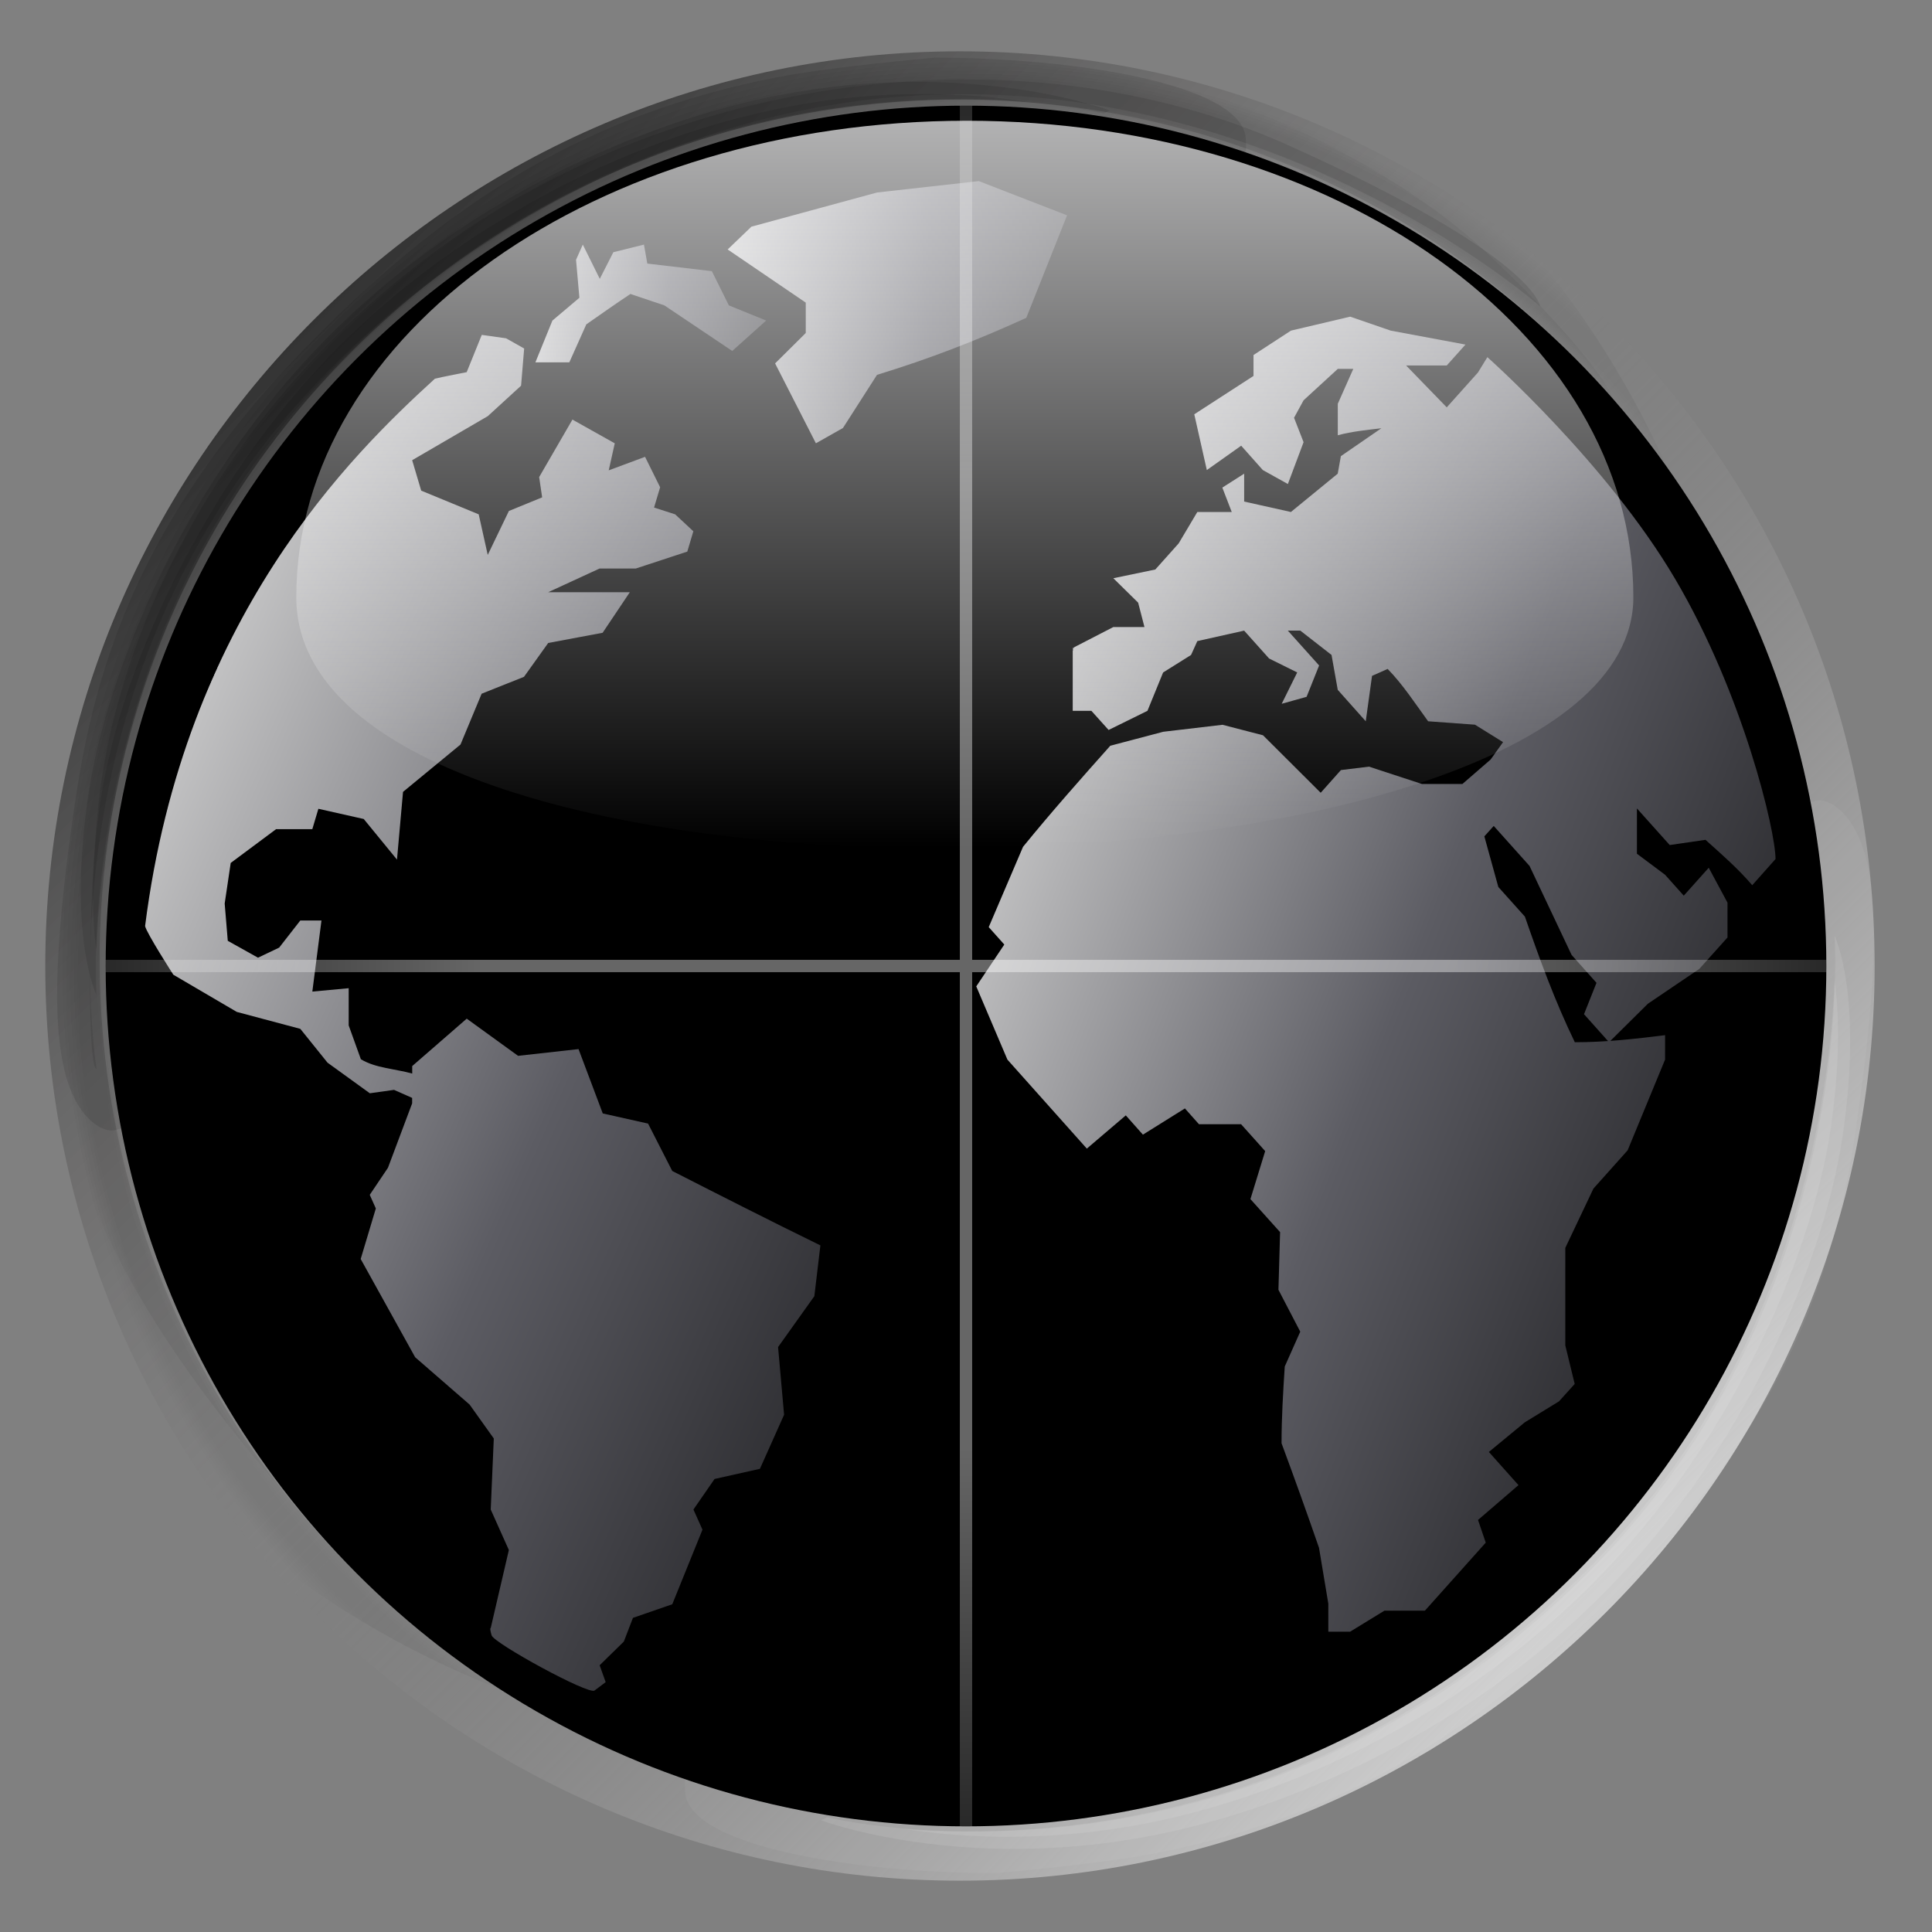<?xml version="1.0" encoding="utf-8"?>
<!-- Generator: Adobe Illustrator 16.0.1, SVG Export Plug-In . SVG Version: 6.00 Build 0)  -->
<!DOCTYPE svg PUBLIC "-//W3C//DTD SVG 1.1//EN" "http://www.w3.org/Graphics/SVG/1.1/DTD/svg11.dtd">
<svg version="1.1"
	 id="Layer_1" xmlns:rdf="http://www.w3.org/1999/02/22-rdf-syntax-ns#" xmlns:cc="http://creativecommons.org/ns#" xmlns:inkscape="http://www.inkscape.org/namespaces/inkscape" xmlns:svg="http://www.w3.org/2000/svg" xmlns:dc="http://purl.org/dc/elements/1.1/" xmlns:sodipodi="http://sodipodi.sourceforge.net/DTD/sodipodi-0.dtd" sodipodi:docname="spr_gpsstatusbg.svg" inkscape:version="0.48.5 r10040"
	 xmlns="http://www.w3.org/2000/svg" xmlns:xlink="http://www.w3.org/1999/xlink" x="0px" y="0px" width="320px" height="320px"
	 viewBox="0 0 320 320" enable-background="new 0 0 320 320" xml:space="preserve">
<rect x="0" y="0" width="320" height="320" fill="#808080" stroke="none"/>
<rect id="rect3" display="none" fill="#DD0028" width="320" height="320"/>
<linearGradient id="path12_1_" gradientUnits="userSpaceOnUse" x1="764.949" y1="-613.846" x2="979.014" y2="-827.911" gradientTransform="matrix(1 0 0 -1 -712.981 -560.88)">
	<stop  offset="0" style="stop-color:#000000"/>
	<stop  offset="0.5" style="stop-color:#979596;stop-opacity:0"/>
	<stop  offset="1" style="stop-color:#FFFFFF"/>
</linearGradient>
<path id="path12" fill="url(#path12_1_)" fill-opacity="0.6" d="M159,8.5C75.58,8.5,7.5,76.58,7.5,160S75.58,311.5,159,311.5
	S310.5,243.42,310.5,160S242.42,8.5,159,8.5L159,8.5z"/>
<g id="g14">
	
		<radialGradient id="path25_1_" cx="16.27" cy="873.631" r="140.75" gradientTransform="matrix(-1 0 0 1 186.519 -703.381)" gradientUnits="userSpaceOnUse">
		<stop  offset="0" style="stop-color:#FFFFFF;stop-opacity:0"/>
		<stop  offset="0.02" style="stop-color:#FFFFFF"/>
		<stop  offset="0.04" style="stop-color:#FFFFFF"/>
		<stop  offset="0.06" style="stop-color:#FFFFFF;stop-opacity:0"/>
	</radialGradient>
	<path id="path25" fill="url(#path25_1_)" d="M29.569,185.579c1.032,34.429,23.286,70.745,23.286,70.745S58.333,266.833,73,280.5
		s47.492,29.398,81.921,30.432c86.813,2.604,158.613-69.197,156.01-156.011c-1.029-34.429-20.304-63.216-41.681-87.421
		c-7.904-8.949-19.057-17.082-19.057-17.082s-30.188-19.817-64.614-20.849C98.766,26.966,26.966,98.766,29.569,185.579z"/>
	<path id="path27" fill="#FFFFFF" fill-opacity="0.05" d="M165,310.25c-22.889,0-51.034-4.32-51.509-13.454
		c-0.476-9.134,4.046-11.78,12.227-15.87l1-0.5c3.263-1.63,6.707-2.482,10.207-2.482c1.838,0,3.69,0.233,5.542,0.718
		c0.806,0.178,7.999,1.69,18.826,1.69c22.443-0.002,55.462-6.242,85.307-35.978c36.385-36.252,34.409-85.851,34.313-87.81
		c-0.87-10.997,9.192-21.019,19.837-23.943c2-0.549,6.74,1.919,8.583,10.712c1.166,5.565,2.225,15.638-2,44
		c-3.396,22.782-11.084,47.61-39.541,76.333c-22.815,23.029-45.254,37.212-76.667,43.333C182.081,308.764,165.002,310.25,165,310.25
		z"/>
	<path id="path29" fill="#FFFFFF" fill-opacity="0.1" d="M136,301.5c0,0,23.16,8.706,55,2.5
		c22.486-4.382,51.948-17.236,74.667-40.166c23.747-23.968,36.523-55.511,39.5-75.5c3.5-23.5-1.306-33.337-1.306-33.337
		s4.306,60.504-41.027,105.67C205.311,317.979,137,301,137,301L136,301.5z"/>
	<path id="path31" fill="#FFFFFF" fill-opacity="0.1" d="M166.961,304.23c-6.508,0-12.261-0.545-17.015-1.266
		c3.042,0.229,6.513,0.385,10.348,0.385c26.968,0,66.597-7.457,102.245-42.978c35.171-35.042,40.645-79.74,41.326-98.058
		c0.721,5.322,1.009,13.479-0.688,24.865c-3.085,20.713-16.409,51.92-39.221,74.943c-19.56,19.741-47.278,34.652-74.147,39.891
		c-7.535,1.469-15.222,2.213-22.845,2.213C166.964,304.23,166.963,304.23,166.961,304.23z"/>
</g>
<g id="g33">
	<g id="g35">
		
			<radialGradient id="path46_1_" cx="873.231" cy="-721.13" r="150.25" gradientTransform="matrix(1 0 0 -1 -712.981 -560.88)" gradientUnits="userSpaceOnUse">
			<stop  offset="0.94" style="stop-color:#000000;stop-opacity:0"/>
			<stop  offset="0.96" style="stop-color:#000000"/>
			<stop  offset="0.98" style="stop-color:#000000"/>
			<stop  offset="1" style="stop-color:#000000;stop-opacity:0"/>
		</radialGradient>
		<path id="path46" opacity="0.05" fill="url(#path46_1_)" enable-background="new    " d="M289,138.5
			c0-36.257-12.866-69.612-34.257-95.743C228.611,21.366,195.257,8.5,159,8.5C75.58,8.5,7.5,76.58,7.5,160
			c0,36.257,12.866,69.611,34.257,95.743C67.888,277.134,101.243,290,137.5,290C220.92,290,289,221.92,289,138.5z"/>
	</g>
	<g id="g48">
		
			<radialGradient id="path59_1_" cx="873.231" cy="-721.129" r="150.25" gradientTransform="matrix(1 0 0 -1 -712.981 -560.88)" gradientUnits="userSpaceOnUse">
			<stop  offset="0.94" style="stop-color:#000000;stop-opacity:0"/>
			<stop  offset="0.96" style="stop-color:#000000"/>
			<stop  offset="0.98" style="stop-color:#000000"/>
			<stop  offset="1" style="stop-color:#000000;stop-opacity:0"/>
		</radialGradient>
		<path id="path59" opacity="0.05" fill="url(#path59_1_)" enable-background="new    " d="M288.932,133.921
			c-1.033-34.429-23.287-70.745-23.287-70.745S260.333,55,245.667,41.333S198.008,9.601,163.579,8.569
			C76.766,5.966,4.966,77.766,7.569,164.579c1.032,34.429,21.553,62.411,42.931,86.614c7.904,8.949,17.806,17.889,17.806,17.889
			s30.186,19.816,64.615,20.85C219.734,292.533,291.533,220.734,288.932,133.921z"/>
	</g>
	<path id="path61" fill-opacity="0.1" d="M154.828,9.548c22.889,0,51.033,4.32,51.509,13.454s-4.046,11.781-12.228,15.87l-1,0.5
		c-3.262,1.63-6.707,2.483-10.207,2.483c-1.838,0-3.689-0.234-5.541-0.716c-0.807-0.178-8-1.692-18.826-1.692
		c-22.443,0.001-55.462,6.242-85.306,35.977c-36.386,36.252-34.41,85.852-34.313,87.811c0.87,10.996-9.194,21.021-19.837,23.942
		c-2,0.55-6.74-1.919-8.583-10.712c-1.166-5.564-2.225-15.638,2-44c3.394-22.782,11.084-47.611,39.541-76.333
		c22.816-23.03,45.254-37.212,76.667-43.333C137.746,11.036,154.826,9.548,154.828,9.548z"/>
	<path id="path63" fill-opacity="0.1" d="M183.828,18.298c0,0-23.16-8.706-55-2.5C106.341,20.18,76.88,33.034,54.161,55.965
		c-23.747,23.968-36.523,55.511-39.5,75.5c-3.5,23.5,1.306,33.337,1.306,33.337s-4.306-60.504,41.027-105.67
		C114.517,1.82,182.827,18.799,182.827,18.799L183.828,18.298z"/>
	<path id="path65" fill-opacity="0.1" d="M152.867,15.567c6.508,0,12.261,0.546,17.015,1.264c-3.042-0.229-6.513-0.383-10.348-0.383
		c-26.967,0.001-66.596,7.457-102.245,42.976c-35.171,35.042-40.645,79.74-41.326,98.056c-0.721-5.323-1.009-13.479,0.688-24.866
		c3.085-20.713,16.409-51.919,39.221-74.943c19.56-19.741,47.278-34.653,74.148-39.89c7.535-1.469,15.221-2.213,22.844-2.213
		C152.864,15.567,152.865,15.567,152.867,15.567z"/>
	<path id="path67" fill-opacity="0.1" d="M16,177c-1.617,0.689-1.575-33.041,0.999-49.001c3.996-24.774,19.419-60.509,56.001-87
		C114.305,11.088,171.01,5.072,213.25,24c41.206,18.465,41.846,26.75,41.846,26.75S171.25-23.625,75.001,43.999
		C2.059,95.248,16,177,16,177L16,177z"/>
</g>
<circle id="circle69" fill="#FFFFFF" fill-opacity="0.1" cx="159" cy="159" r="142.5"/>
<circle id="circle71" cx="160" cy="160" r="142.5"/>
<g id="g73">
	<g id="layer1">
		<g id="g3020" transform="matrix(1.673,0,0,1.673,-3.189,-2.669)">
			<g id="g8936" transform="matrix(1.285,0,0,1.285,-63.896,19.969)">
				<g id="g6564" transform="matrix(0.469,0,0,0.469,50.744,-14.618)">
					
						<linearGradient id="path6566_1_" gradientUnits="userSpaceOnUse" x1="754.586" y1="-378.32" x2="759.132" y2="-384.759" gradientTransform="matrix(0.62 23.873 -15.947 0.472 -6465.791 -17721.828)">
						<stop  offset="0" style="stop-color:#85868C"/>
						<stop  offset="0" style="stop-color:#C1C1C2"/>
						<stop  offset="0.569" style="stop-color:#5C5C63"/>
						<stop  offset="1" style="stop-color:#2F2F33"/>
					</linearGradient>
					
						<radialGradient id="path6566_2_" cx="1299.529" cy="1706.795" r="12.895" gradientTransform="matrix(7.288 0 0 7.153 -8924.725 -11600.513)" gradientUnits="userSpaceOnUse">
						<stop  offset="0" style="stop-color:#FFFFFF"/>
						<stop  offset="1" style="stop-color:#FFFFFF;stop-opacity:0"/>
					</radialGradient>
					<path id="path6566" fill="url(#path6566_1_)" stroke="url(#path6566_2_)" stroke-width="7.627" d="M111.423,193.041
						l-3.972-7.783l-7.444-1.666l-3.979-10.571l-9.931,1.108l-8.436-6.107l-8.955,7.787v1.232c-2.705-0.767-6.028-0.882-8.436-2.356
						l-1.999-5.551v-6.117l-5.973,0.558c0.506-3.895,1.003-7.786,1.5-11.677h-3.476l-3.475,4.454l-3.475,1.656l-4.966-2.773
						l-0.508-6.12l0.99-6.673l7.458-5.551h5.949l0.997-3.345l7.45,1.676l5.462,6.674l0.993-11.129l9.441-7.777l3.472-8.348
						l6.958-2.775l3.978-5.561l8.939-1.674l4.47-6.665c-4.47,0-8.944,0-13.413,0l8.442-3.892h5.953l8.459-2.78l0.992-3.338
						l-2.985-2.78l-3.467-1.118l0.997-3.332l-2.477-4.999l-5.969,2.22l0.993-4.44l-6.953-3.898l-5.466,9.439l0.49,3.337
						l-5.462,2.235l-3.476,7.22l-1.485-6.668l-9.445-3.893l-1.485-4.999l12.426-7.238l5.467-5.004l0.506-6.108l-2.973-1.673
						l-3.989-0.562l-2.479,6.123c0,0-4.158,0.804-5.218,1.07C58.8,75.319,31.228,102.16,24.824,152.814
						c0.253,1.175,4.639,7.987,4.639,7.987l10.428,6.113l10.435,2.783l4.468,5.553l6.947,5.027l3.979-0.558l2.974,1.317v0.901
						l-3.973,10.579l-2.991,4.446l0.999,2.238l-2.488,8.302l8.948,16.14l8.945,7.777l3.972,5.567l-0.504,11.672l2.98,6.654
						l-2.98,12.81c0,0-0.235-0.089,0.15,1.211c0.379,1.287,15.921,9.802,16.905,9.056c0.978-0.735,1.828-1.375,1.828-1.375
						l-0.989-2.773l3.974-3.892l1.495-3.894l6.46-2.236l4.961-12.251l-1.484-3.312l3.472-5.019l7.449-1.666l3.972-8.882
						l-0.989-11.121l5.96-8.359l0.993-8.343C127.601,201.277,119.522,197.174,111.423,193.041"/>
				</g>
				<g id="g6540" transform="matrix(0.469,0,0,0.469,50.523,-14.441)">
					
						<linearGradient id="path6542_1_" gradientUnits="userSpaceOnUse" x1="441.694" y1="-977.689" x2="442.764" y2="-985.394" gradientTransform="matrix(1.45 55.84 -7.336 0.217 -7692.123 -24432.703)">
						<stop  offset="0" style="stop-color:#85868C"/>
						<stop  offset="0" style="stop-color:#C1C1C2"/>
						<stop  offset="0.569" style="stop-color:#5C5C63"/>
						<stop  offset="1" style="stop-color:#2F2F33"/>
					</linearGradient>
					
						<radialGradient id="path6542_2_" cx="1205.846" cy="1523.566" r="20.175" gradientTransform="matrix(8.179 0 0 8.027 -9130.71 -11706.404)" gradientUnits="userSpaceOnUse">
						<stop  offset="0" style="stop-color:#FFFFFF"/>
						<stop  offset="1" style="stop-color:#FFFFFF;stop-opacity:0"/>
					</radialGradient>
					<path id="path6542" fill="url(#path6542_1_)" stroke="url(#path6542_2_)" stroke-width="7.627" d="M176.753,35.674
						l-14.497-5.62l-16.719,1.871l-20.641,5.616l-3.898,3.743l12.827,8.733v4.989l-5.035,4.997l6.702,13.122l4.443-2.512
						l5.596-8.733c8.61-2.635,16.331-5.624,24.522-9.364L176.753,35.674"/>
				</g>
				<g id="g6580" transform="matrix(0.469,0,0,0.469,50.832,-14.75)">
					
						<linearGradient id="path6582_1_" gradientUnits="userSpaceOnUse" x1="370.39" y1="-1352.969" x2="370.922" y2="-1360.165" gradientTransform="matrix(2.018 77.688 -5.427 0.161 -8001.83 -28519.209)">
						<stop  offset="0" style="stop-color:#85868C"/>
						<stop  offset="0" style="stop-color:#C1C1C2"/>
						<stop  offset="0.569" style="stop-color:#5C5C63"/>
						<stop  offset="1" style="stop-color:#2F2F33"/>
					</linearGradient>
					
						<radialGradient id="path6582_2_" cx="1236.224" cy="1495.187" r="29.229" gradientTransform="matrix(8.179 0 0 8.027 -9081.945 -11712.002)" gradientUnits="userSpaceOnUse">
						<stop  offset="0" style="stop-color:#FFFFFF"/>
						<stop  offset="1" style="stop-color:#FFFFFF;stop-opacity:0"/>
					</radialGradient>
					<path id="path6582" fill="url(#path6582_1_)" stroke="url(#path6582_2_)" stroke-width="7.627" d="M91.547,53.625l-2.79,6.857
						h5.572l2.79-6.236c2.408-1.678,4.807-3.374,7.247-4.993l5.574,1.876c3.719,2.492,7.427,4.999,11.151,7.486l5.572-4.995
						l-6.127-2.492l-2.795-5.622l-10.603-1.245l-0.55-3.117l-5.028,1.251l-2.23,4.374l-2.789-5.627l-1.11,2.496l0.549,6.24
						L91.547,53.625"/>
				</g>
				<g id="g6626" transform="matrix(0.469,0,0,0.469,50.125,-14.485)">
					
						<linearGradient id="path6628_1_" gradientUnits="userSpaceOnUse" x1="824.726" y1="-475.593" x2="829.314" y2="-482.483" gradientTransform="matrix(0.561 21.581 -13.595 0.402 -6750.063 -17499.195)">
						<stop  offset="0" style="stop-color:#85868C"/>
						<stop  offset="0" style="stop-color:#C1C1C2"/>
						<stop  offset="0.569" style="stop-color:#5C5C63"/>
						<stop  offset="1" style="stop-color:#2F2F33"/>
					</linearGradient>
					
						<radialGradient id="path6628_2_" cx="1271.833" cy="1657.741" r="12.406" gradientTransform="matrix(7.509 0 0 7.37 -9043.914 -11628.845)" gradientUnits="userSpaceOnUse">
						<stop  offset="0" style="stop-color:#FFFFFF"/>
						<stop  offset="1" style="stop-color:#FFFFFF;stop-opacity:0"/>
					</radialGradient>
					<path id="path6628" fill="url(#path6628_1_)" stroke="url(#path6628_2_)" stroke-width="7.627" d="M293.984,141.516
						C293.984,143.343,293.984,141.516,293.984,141.516l-3.826,4.299c-2.344-2.739-4.99-5.041-7.68-7.455l-5.875,0.857l-5.388-6.013
						v7.44l4.62,3.451l3.075,3.437l4.1-4.587c1.032,1.913,2.049,3.823,3.083,5.737v5.721l-4.628,5.159l-8.45,5.724l-6.382,6.318
						l-4.11-4.599l2.049-5.154l-4.092-4.59l-6.904-14.61l-5.886-6.572l-1.54,1.713l2.297,8.316l4.364,4.867
						c2.454,7.08,4.918,13.854,8.202,20.636c5.036,0,9.807-0.535,14.826-1.162v4.009l-6.151,14.909l-5.62,6.287l-4.62,9.742
						c0,5.35,0,10.695,0,16.017l1.544,6.334l-2.578,2.858l-5.616,3.441l-5.906,4.871l4.866,5.45l-6.647,5.721l1.269,3.726
						l-9.997,11.178h-6.652l-5.628,3.449h-3.583v-4.597l-1.531-9.184c-1.987-5.752-4.036-11.455-6.154-17.172
						c0-4.224,0.256-8.411,0.527-12.607l2.546-5.723l-3.583-6.88l0.271-9.471l-4.873-5.427l2.423-7.884l-3.955-4.414h-6.922
						l-2.309-2.598l-6.899,4.309l-2.812-3.166l-6.402,5.458c-4.343-4.871-8.693-9.742-13.047-14.62l-5.117-12.028l4.607-6.874
						l-2.559-2.862l5.634-13.189c4.618-5.673,9.457-11.134,14.339-16.609l8.696-2.294l9.738-1.146l6.65,1.722l9.477,9.445
						l3.324-3.73l4.611-0.562l8.692,2.848h6.657l4.622-4.007l2.052-2.866l-4.62-2.868l-7.69-0.56
						c-2.135-2.927-4.119-6.002-6.649-8.6l-2.567,1.145l-1.031,7.455l-4.6-5.162l-1.021-5.733l-5.131-4h-2.051l5.142,5.727
						l-2.057,5.15l-4.09,1.146l2.548-5.15l-4.618-2.29l-4.099-4.577l-7.691,1.718l-1.028,2.277l-4.594,2.879l-2.571,6.3
						l-6.381,3.144l-2.828-3.144h-3.066v-10.323l6.673-3.443h5.11l-1.036-4.007l-4.075-4.01l6.896-1.433l3.835-4.29l3.066-5.16
						h5.652l-1.544-4.007l3.586-2.287v4.582l7.679,1.712l7.692-6.293l0.518-2.883l6.656-4.582c-2.417,0.297-4.818,0.518-7.164,1.155
						v-5.173l2.546-5.731h-2.546l-5.622,5.16l-1.565,2.871l1.565,4.009l-2.578,6.873l-4.115-2.292l-3.555-4.002l-5.645,4.002
						l-2.061-9.162l9.73-6.301v-3.437l6.152-4.007l9.727-2.293l6.657,2.293l12.283,2.291l-3.075,3.437h-6.675l6.675,6.877
						l5.129-5.728l1.543-2.517c0,0,19.641,17.396,30.846,36.428C288.722,114.517,293.984,136.954,293.984,141.516z"/>
				</g>
			</g>
		</g>
	</g>
	
		<linearGradient id="path155_1_" gradientUnits="userSpaceOnUse" x1="872.786" y1="-701.424" x2="872.786" y2="-580.88" gradientTransform="matrix(1 0 0 -1 -712.981 -560.88)">
		<stop  offset="0" style="stop-color:#FEFEFF;stop-opacity:0"/>
		<stop  offset="1" style="stop-color:#FEFEFF"/>
	</linearGradient>
	<path id="path155" fill="url(#path155_1_)" fill-opacity="0.7" enable-background="new    " d="M160.147,20
		C98.991,20,49.076,55.136,49.076,98.917c0,57.922,221.459,53.029,221.459,0C270.535,55.136,221.303,20,160.147,20L160.147,20z"/>
	
		<radialGradient id="polygon164_1_" cx="872.981" cy="-720.88" r="142.5" gradientTransform="matrix(1 0 0 -1 -712.981 -560.88)" gradientUnits="userSpaceOnUse">
		<stop  offset="0.561" style="stop-color:#FFFFFF"/>
		<stop  offset="0.967" style="stop-color:#FFFFFF;stop-opacity:0.445"/>
		<stop  offset="1" style="stop-color:#FFFFFF;stop-opacity:0.4"/>
	</radialGradient>
	<polygon id="polygon164" fill="url(#polygon164_1_)" fill-opacity="0.4" points="302.5,158.979 161.021,158.979 161.021,17.5 
		158.979,17.5 158.979,158.979 17.5,158.979 17.5,161.022 158.979,161.022 158.979,302.5 161.021,302.5 161.021,161.022 
		302.5,161.022 	"/>
</g>
</svg>

